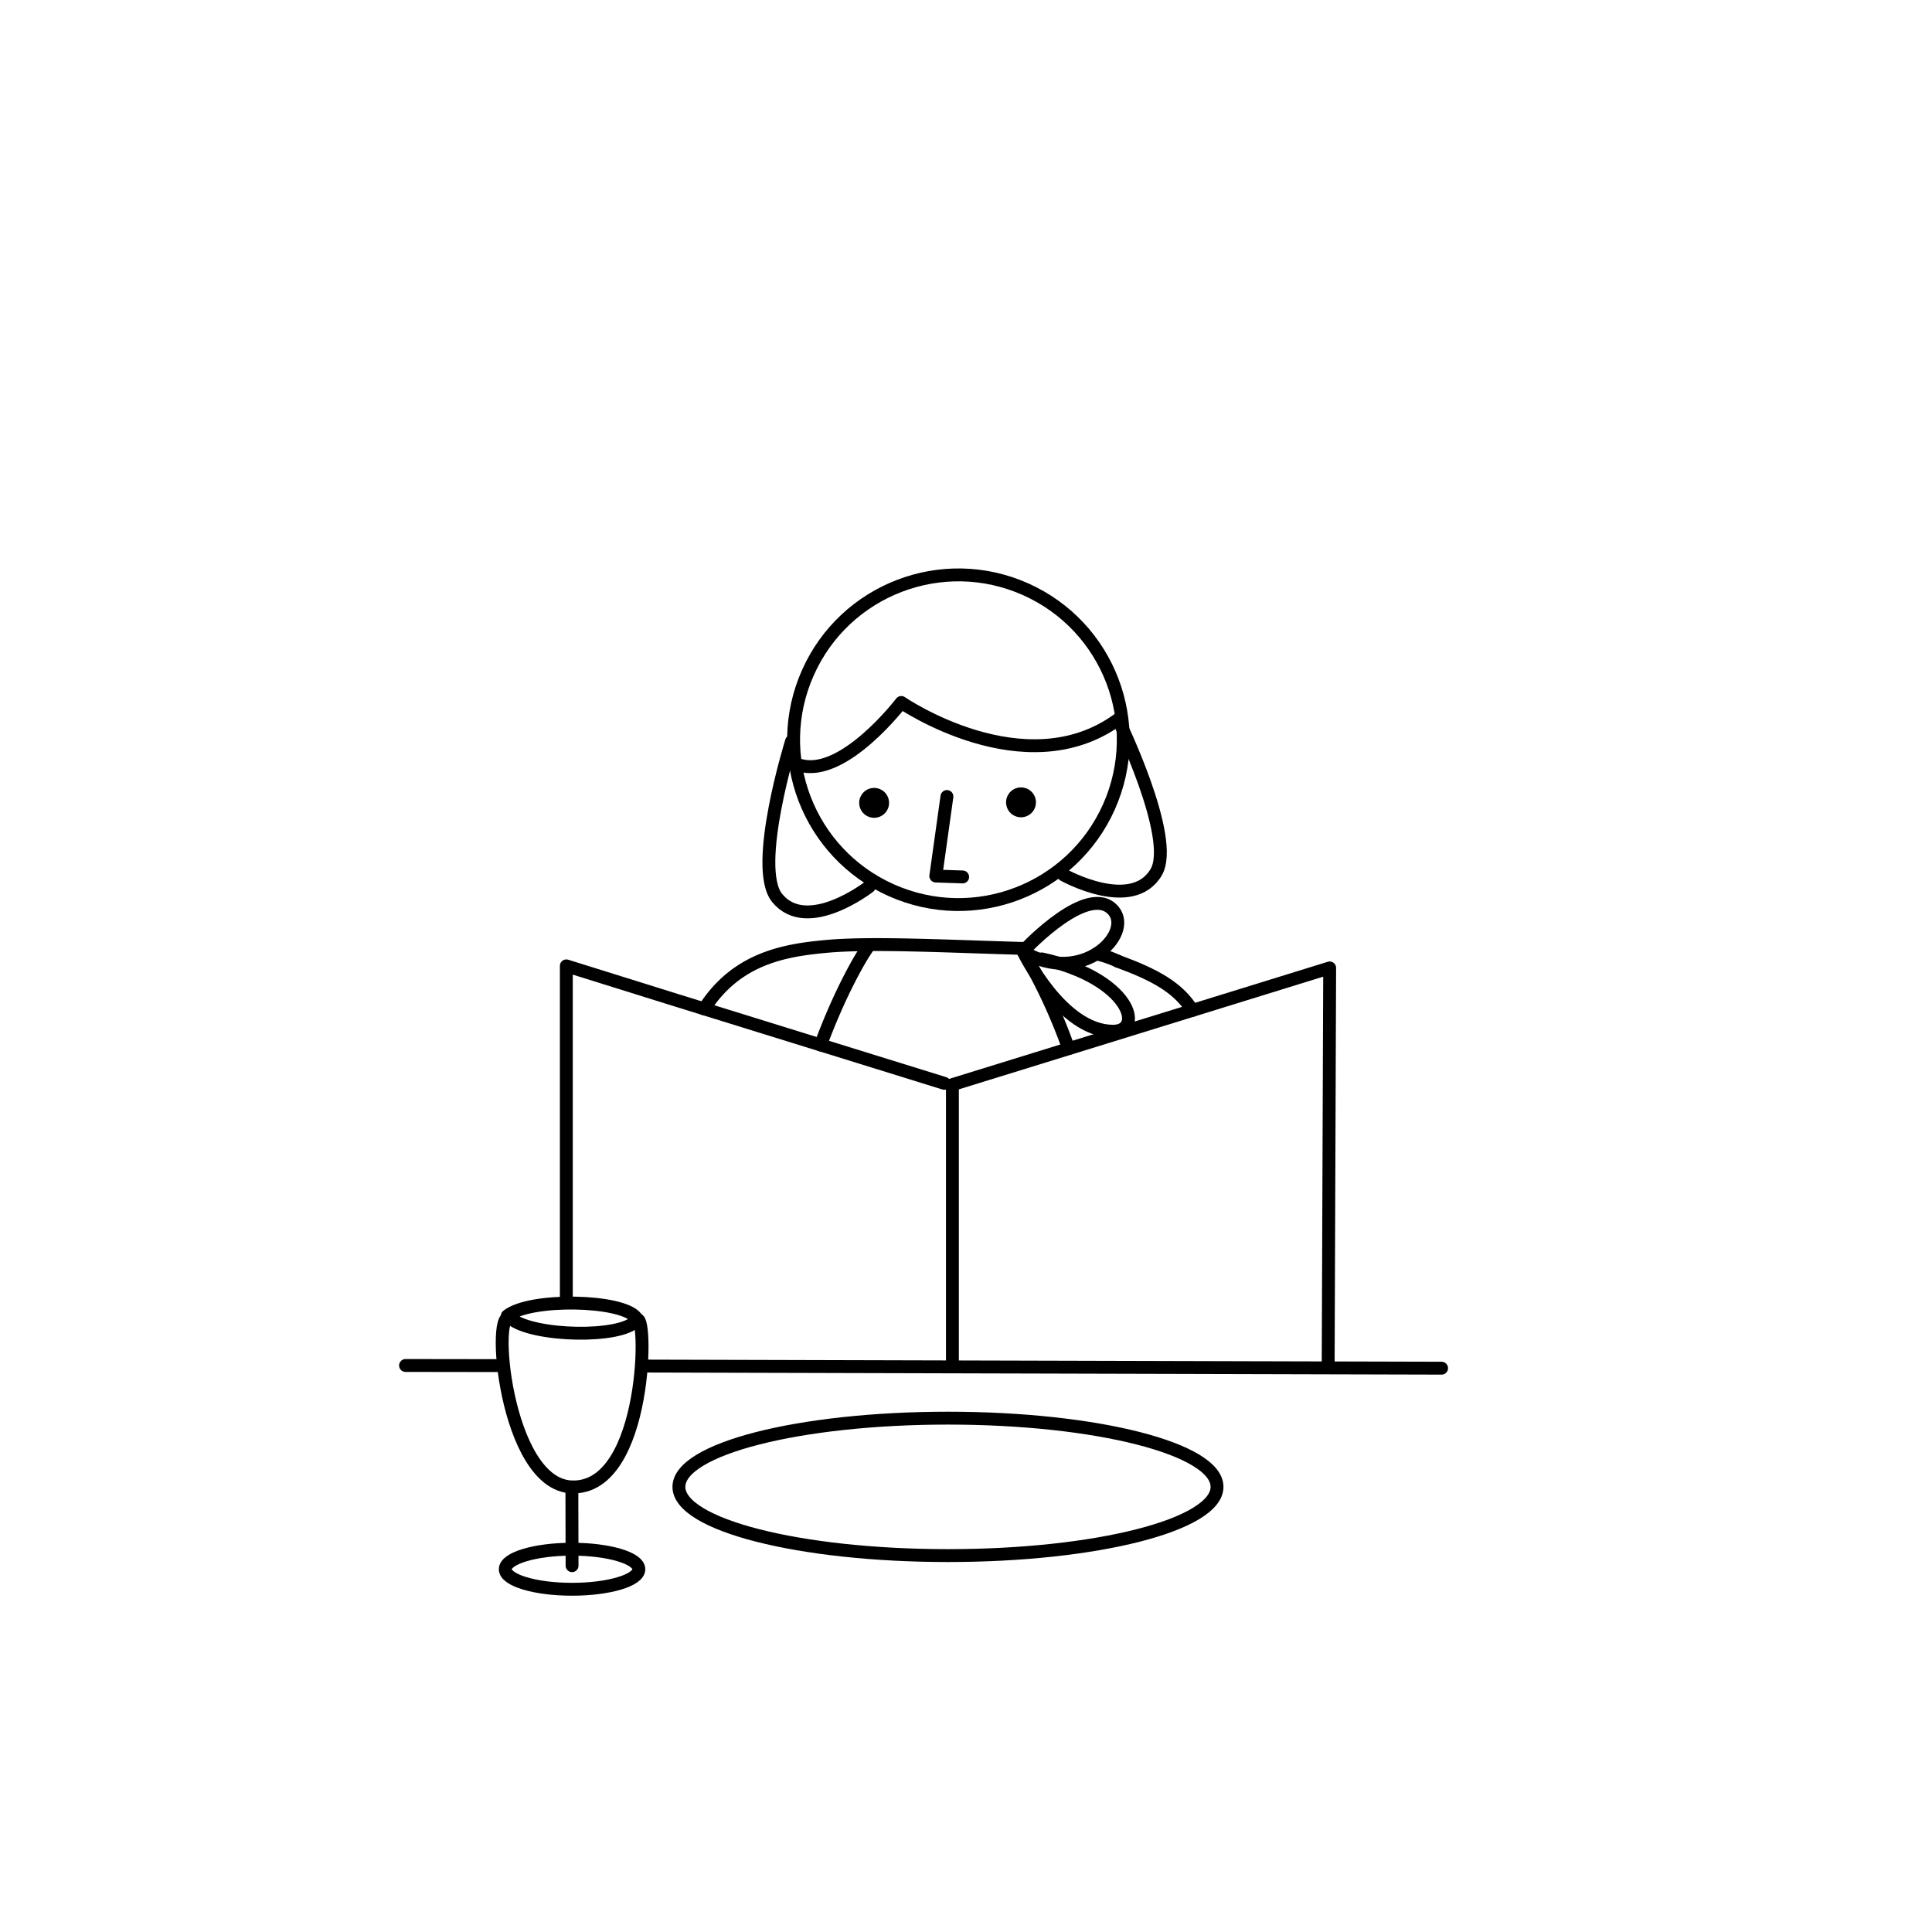 <svg id="_8_programma" data-name="8 programma" xmlns="http://www.w3.org/2000/svg" viewBox="0 0 300 300"><defs><style>.cls-1{fill:none;stroke:#000;stroke-linecap:round;stroke-linejoin:round;stroke-width:2px}</style></defs><title>illustraties Master Maker_4_mei</title><g id="lijf"><path class="cls-1" d="M159.27 147.28c-11.39-.3-24-1-31.1-.31-6.32.59-13.81 1.82-18.83 9.69m64.27-7.39a15.6 15.6 0 0 0-3.37-1.15m-35.18-1.44c-1.28 1.56-4.73 7.67-7.64 15.59m31.51-14.46a85.73 85.73 0 0 1 7 15"/><path class="cls-1" d="M158.93 147.81c9 5.32 17-2.69 14-6.37-3.8-4.59-13.63 5.84-13.63 5.84"/><path class="cls-1" d="M161.79 148.9c13.68 3 16.06 11.27 11 11.23-8-.05-13.89-12.32-13.89-12.32m14.71 1.46c5.78 2.13 9.31 4.06 11.56 7.62"/></g><g id="hoofd-3" data-name="hoofd"><circle cx="135.73" cy="124.66" r="2.32" transform="rotate(-60.55 135.74 124.66)"/><circle cx="158.54" cy="124.58" r="2.32" transform="rotate(-60.55 158.547 124.583)"/><circle class="cls-1" cx="148.82" cy="114.87" r="25.59" transform="rotate(-65.97 148.819 114.863)"/><path class="cls-1" d="M147.04 123.68l-1.73 12.35 4.17.14m-26.57-21.07s-6.11 19.58-2.23 24.34c4.68 5.74 14.3-1.77 14.3-1.77"/><path class="cls-1" d="M124.36 118.86c6.76 1.79 15.59-9.78 15.59-9.78s19.19 13.17 33.67 2.63c0 0 9 18.42 5.92 23.71-3.75 6.39-14.4.43-14.4.43"/></g><ellipse id="bord-2" data-name="bord" class="cls-1" cx="147.2" cy="230.88" rx="41.78" ry="10.67"/><path class="cls-1" d="M99.68 212.12l124.17.33m-160.88-.42l14.24.02" id="tafel-3" data-name="tafel"/><path class="cls-1" d="M146.64 168.22l-39.83-12.35-1.81-.56-17.06-5.33v51.98m59.95 9.84v-43.38l58.58-18.12-.23 61.27" id="menu"/><g id="glas-3" data-name="glas"><ellipse class="cls-1" cx="88.83" cy="243.67" rx="10.37" ry="3.11"/><path class="cls-1" d="M79.36 204.77c-3.26-2.62-1 25.77 9.44 26.12 11.89.39 11.84-28.3 10-25.85-2.2 2.82-15.92 2.55-19.44-.27zm9.47 38.35l-.03-12.24m9.97-26.28c-2.17-2.83-16.51-3.1-20-.27"/></g></svg>
